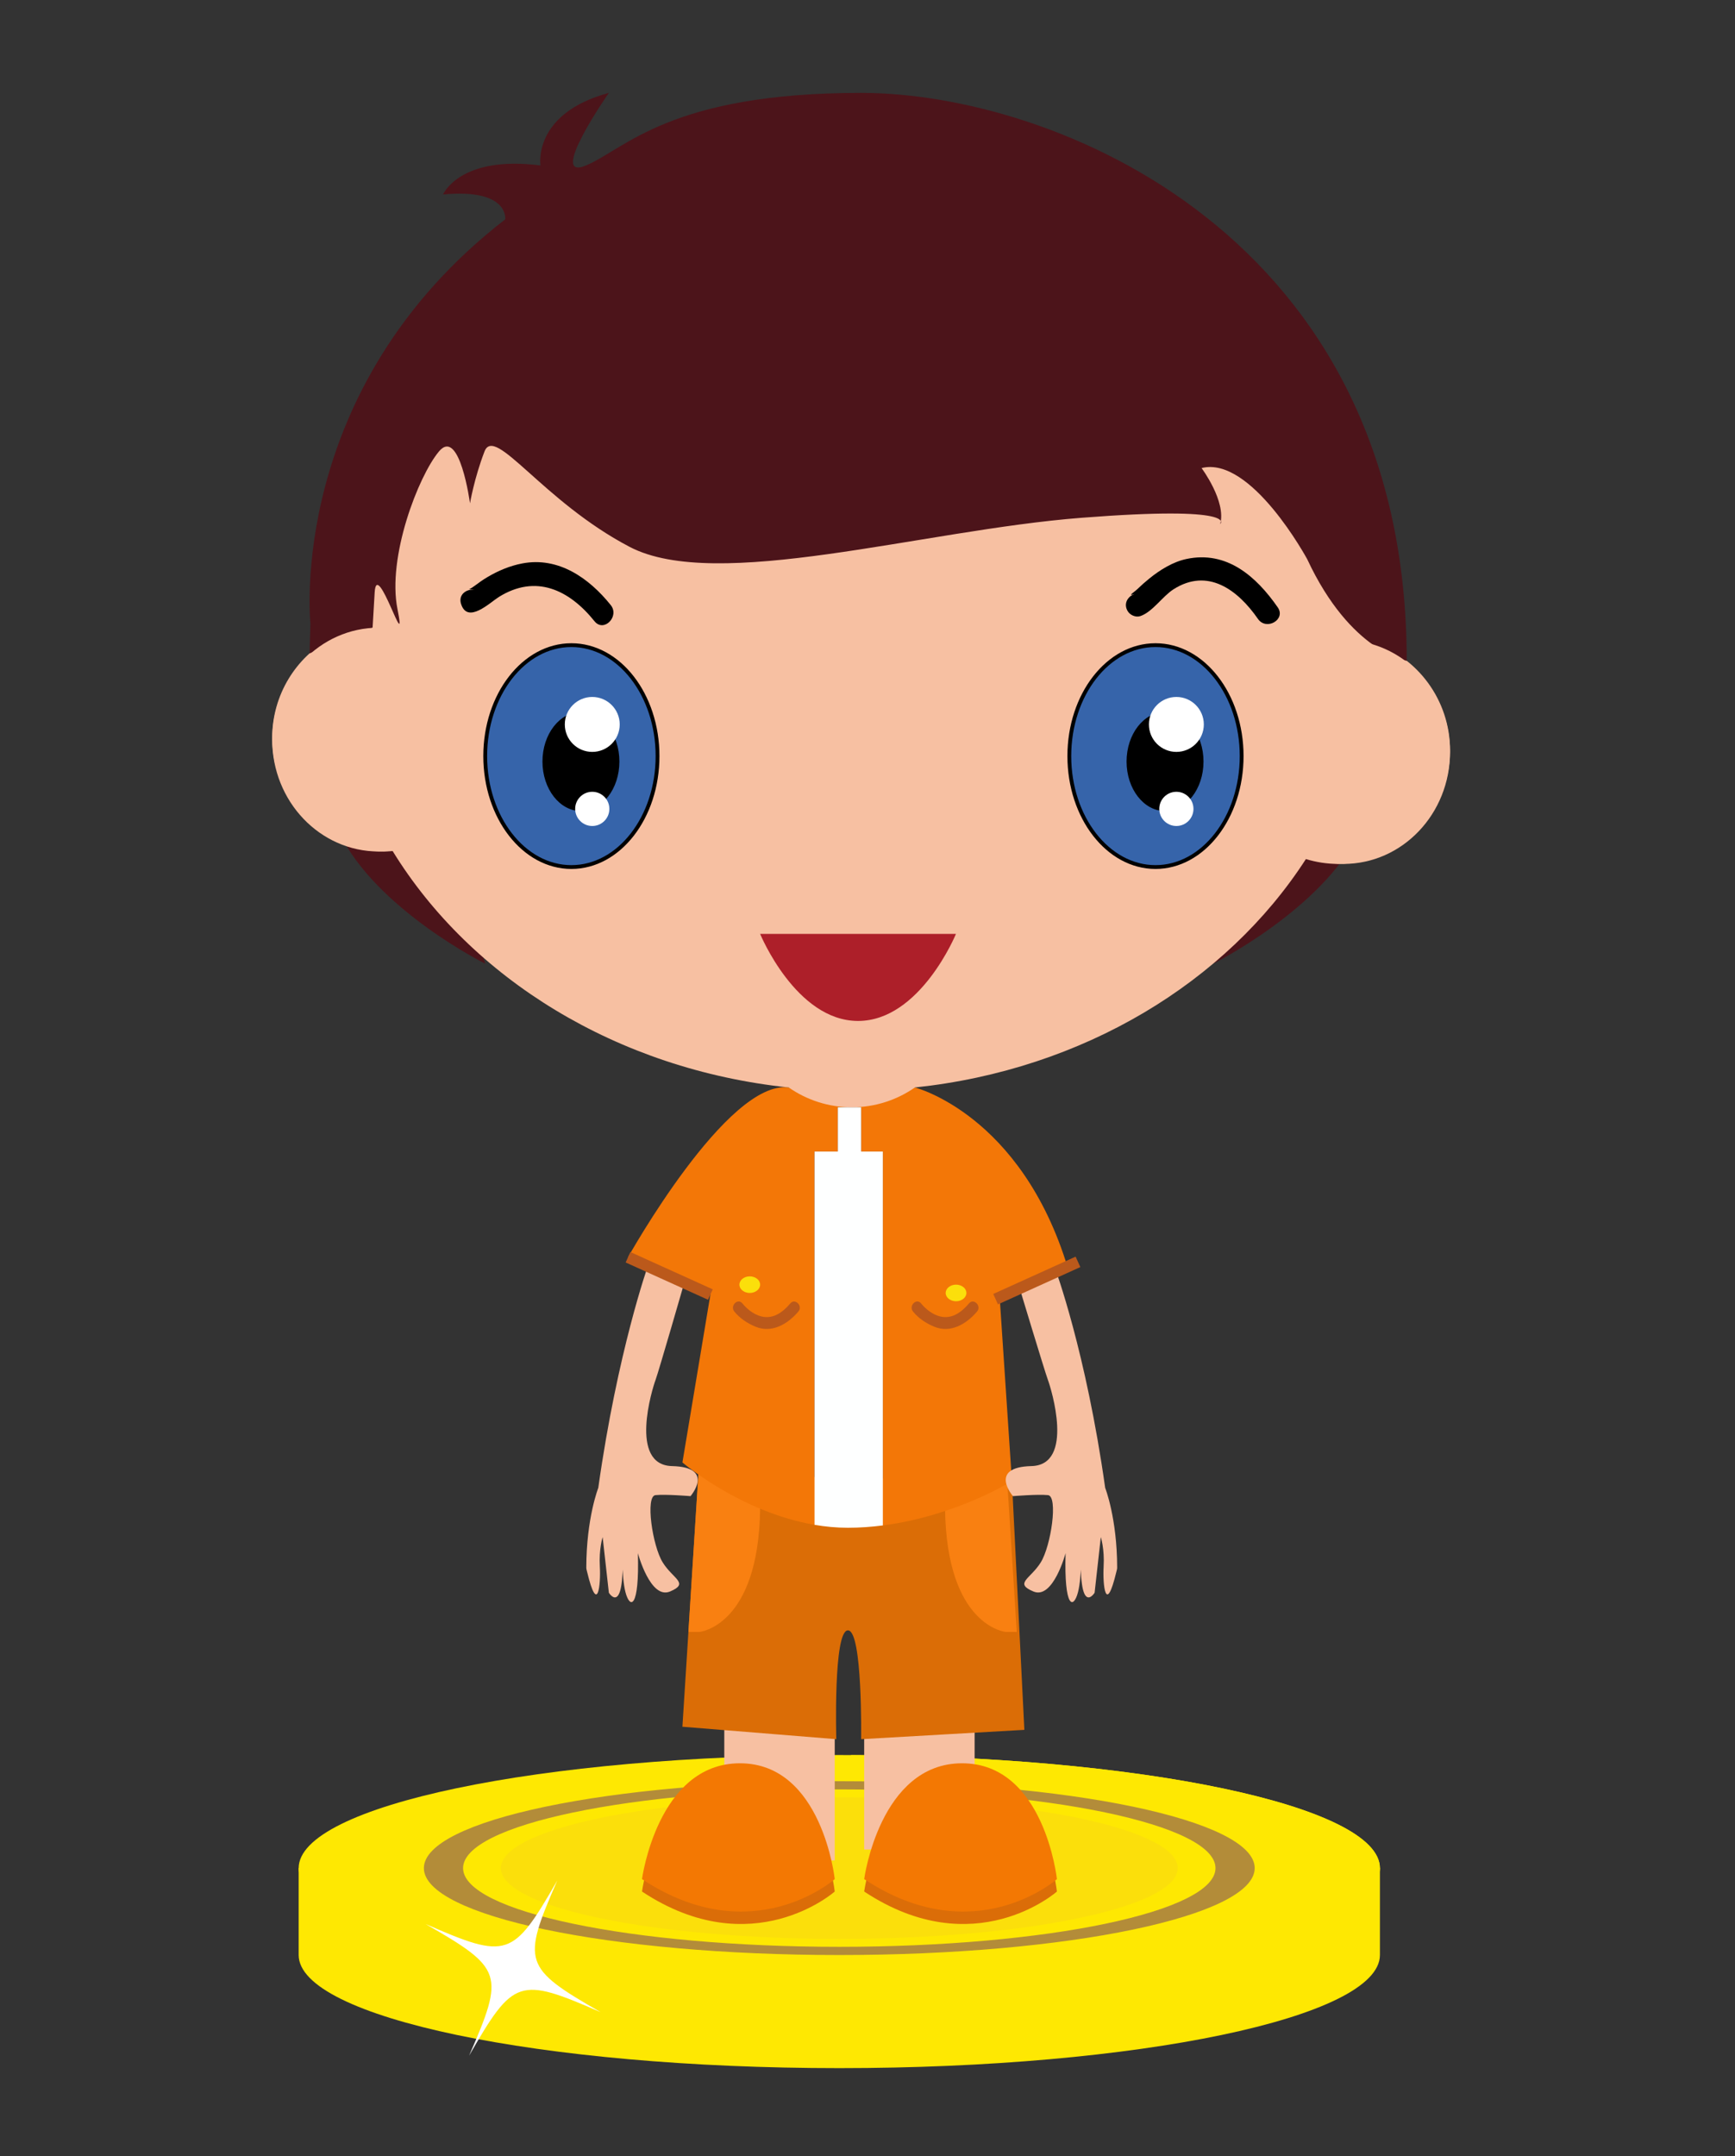 <?xml version="1.0" encoding="utf-8"?>
<!DOCTYPE svg PUBLIC "-//W3C//DTD SVG 1.1//EN" "http://www.w3.org/Graphics/SVG/1.1/DTD/svg11.dtd">
<svg version="1.1" id="Capa_1" xmlns="http://www.w3.org/2000/svg" xmlns:xlink="http://www.w3.org/1999/xlink" x="0px" y="0px"
	 width="454.477px" height="564.723px" viewBox="0 0 454.477 564.723" enable-background="new 0 0 454.477 564.723"
	 xml:space="preserve">
<rect x="0" y="0" width="454.477" height="564.723" fill="#333333" stroke="none"/>
<g>
	<g>
		<linearGradient id="SVGID_1_" gradientUnits="userSpaceOnUse" x1="78.233" y1="515.438" x2="361.465" y2="515.438">
			<stop  offset="0" style="stop-color:#FEE802"/>
			<stop  offset="0.557" style="stop-color:#9A692D"/>
			<stop  offset="1" style="stop-color:#ECBA09"/>
		</linearGradient>
		<path fill="#fee802" d="M78.233,512.009c0,16.356,63.4,29.62,141.616,29.62c78.207,0,141.616-13.264,141.616-29.62v-22.762
			H78.233V512.009z"/>
		<path fill="#FEE802" d="M361.465,489.247c0,16.362-63.41,29.62-141.616,29.62c-78.216,0-141.616-13.258-141.616-29.62
			s63.4-29.619,141.616-29.619C298.056,459.628,361.465,472.885,361.465,489.247z"/>
		<linearGradient id="SVGID_2_" gradientUnits="userSpaceOnUse" x1="222.941" y1="489.247" x2="361.465" y2="489.247">
			<stop  offset="0" style="stop-color:#FEE802"/>
			<stop  offset="1" style="stop-color:#ECBA09"/>
		</linearGradient>
		<path fill="#fee802" d="M222.941,459.634v59.227c76.785-0.343,138.524-13.474,138.524-29.613
			C361.465,473.102,299.726,459.978,222.941,459.634z"/>
		<path fill="#FBDF0B" d="M308.499,489.247c0,10.242-39.684,18.538-88.649,18.538s-88.649-8.296-88.649-18.538
			s39.684-18.544,88.649-18.544S308.499,479.005,308.499,489.247z"/>
		<path fill="#B38C39" d="M219.849,466.485c-60.104,0-108.815,10.191-108.815,22.762s48.711,22.762,108.815,22.762
			c60.102,0,108.815-10.191,108.815-22.762S279.951,466.485,219.849,466.485z M219.849,509.859
			c-54.427,0-98.547-9.225-98.547-20.612s44.121-20.618,98.547-20.618c54.424,0,98.545,9.23,98.545,20.618
			S274.273,509.859,219.849,509.859z"/>
	</g>
	<path fill="#FFFFFF" d="M157.346,526.984c-21.41-9.339-22.819-8.875-34.464,11.375c9.336-21.414,8.871-22.819-11.378-34.461
		c21.407,9.332,22.819,8.867,34.461-11.381C136.633,513.931,137.098,515.336,157.346,526.984z"/>
</g>
<path fill="#4C141A" class='hair' d="M317.772,252.385c0,0,28.456-14.167,38.227-34.257c9.771-20.084-27.145-2.169-27.145-2.169L317.772,252.385z
	"/>
<path fill="#4C141A" class='hair' d="M127.103,252.385c0,0-28.456-14.167-38.227-34.257c-9.771-20.084,27.145-2.169,27.145-2.169L127.103,252.385
	z"/>
<rect x="189.726" y="442.044" fill="#F7C0A2" class='skin' width="28.929" height="45.193"/>
<rect x="226.369" y="439.194" fill="#F7C0A2" class='skin' width="28.929" height="45.192"/>
<path fill="#DB6D06" class='pants' d="M182.938,386.176l-4.183,66.046l40.307,3.257c0,0-0.814-28.5,3.054-28.5s3.451,28.5,3.451,28.5l42.76-2.442
	l-3.257-65.143L182.938,386.176z"/>
<path fill="#F98011" class='shirt' d="M183.234,427.387c0,0,15.472-1.443,15.879-32.272c0.407-30.834-16.175-8.938-16.175-8.938l-2.608,41.21
	H183.234z"/>
<path fill="#F98011" class='shirt' d="M263.432,427.387c0,0-15.471-1.443-15.878-32.272c-0.407-30.834,16.178-8.938,16.178-8.938l2.608,41.21
	H263.432z"/>
<path fill="#F37707" class='shirt' d="M261.813,339.037l17.915-6.922c-12.214-40.307-40.072-47.312-40.072-47.312s-16.928,2.119-33.045,0
	c-16.114-2.125-42.104,44.462-42.104,44.462l21.579,9.771l-7.329,43.971c0,0,15.185,13.009,34.604,16.331V301.58h6.11v-11.591h6.098
	v11.591h5.694v97.918c19.136-2.449,33.809-11.604,33.809-11.604L261.813,339.037z"/>
<path fill="#FEFFFF" d="M225.567,301.58v-11.591h-6.098v11.591h-6.11v97.759c2.84,0.489,5.77,0.77,8.757,0.77
	c3.133,0,6.187-0.229,9.145-0.61V301.58H225.567z"/>
<path fill="#F7C0A2" class='skin' d="M359.486,168.24c0.006-0.478,0.042-0.948,0.042-1.425c0-65.658-61.062-118.886-136.393-118.886
	S86.741,101.157,86.741,166.815c0,0.089,0.009,0.178,0.009,0.273c-9.199,5.013-15.452,14.854-15.452,26.19
	c0,16.413,13.111,29.722,29.289,29.722c0.764,0,1.514-0.058,2.265-0.114c20.513,33.366,58.759,57.178,103.758,61.917
	c4.704,3.271,10.392,5.185,16.521,5.185c6.133,0,11.82-1.915,16.524-5.185c44.044-4.637,81.61-27.558,102.419-59.818
	c2.685,0.821,5.521,1.272,8.467,1.272c16.177,0,29.292-13.309,29.292-29.721C379.833,183.292,371.287,172.076,359.486,168.24z"/>
<path fill="#4C141A" class='hair' d="M81.312,163.297c0,0-6.515-61.338,51.03-105.854c0,0,1.084-8.144-16.286-6.515
	c0,0,4.342-10.315,25.514-7.599c0,0-2.169-13.576,17.914-19.002c0,0-16.286,23.344-5.97,19.002
	c10.315-4.345,21.966-19.002,72.055-19.002s142.917,36.917,142.917,148.741c0,0-14.657-2.169-26.057-26.598
	c0,0-14.657-27.145-27.686-23.888c0,0,6.515,8.684,4.886,14.657c0,0,5.43-4.886-36.373-1.629
	c-41.799,3.257-95.542,19.549-118.342,7.603c-22.8-11.941-35.285-32.031-38.001-24.97c-2.713,7.055-3.798,13.569-3.798,13.569
	s-2.713-20.083-8.143-13.569c-5.43,6.515-13.572,27.686-10.859,41.255c2.716,13.569-5.426-13.575-5.97-4.345s-0.544,9.23-0.544,9.23
	l-16.508,6.743L81.312,163.297z"/>
<g>
	<g>
		<path d="M120.761,158.121c1.674,5.46,7.608-0.344,9.924-1.787c9.637-6.005,18.371-1.938,25.048,6.368
			c2.424,3.017,6.642-1.258,4.242-4.242c-5.668-7.052-13.661-12.698-23.139-10.905c-3.28,0.621-6.313,1.907-9.18,3.599
			c-1.191,0.703-2.316,1.519-3.426,2.342c-1.934,1.433-1.785,0.493,0.249,1.025c0.698,0.699,1.397,1.397,2.095,2.096
			c-0.009-0.03-0.019-0.06-0.027-0.09C125.417,152.838,119.624,154.412,120.761,158.121L120.761,158.121z"/>
	</g>
</g>
<g>
	<g>
		<path d="M295.321,159.925c0.008,0.014,0.015,0.028,0.023,0.042c0.61,1.119,2.156,1.806,3.388,1.378
			c3.195-1.108,5.781-5.175,8.665-7.014c8.95-5.707,16.8,0.09,22.124,7.763c2.189,3.155,7.393,0.16,5.181-3.028
			c-5.668-8.168-13.385-14.904-23.9-12.675c-3.578,0.758-6.933,2.857-9.741,5.122c-1.083,0.873-2.114,1.79-3.113,2.757
			c-0.821,0.795-2.808,1.982-0.811,1.29c1.129,0.459,2.259,0.919,3.388,1.379c-0.007-0.014-0.015-0.028-0.023-0.042
			C298.649,153.5,293.468,156.527,295.321,159.925L295.321,159.925z"/>
	</g>
</g>
<path fill="#AD1F29" d="M199.113,244.58h51.3c0,0-9.364,22.8-25.65,22.8S199.113,244.58,199.113,244.58z"/>
<path fill="#DB6D08" d="M226.369,495.38c0,0,4.071-30.332,25.65-30.332s24.836,30.332,24.836,30.332S255.276,514.516,226.369,495.38
	z"/>
<path fill="#DB6D08" d="M168.17,495.38c0,0,4.071-30.332,25.65-30.332s24.835,30.332,24.835,30.332S197.077,514.516,168.17,495.38z"
	/>
<path fill="#F37803" class='shirt' d="M168.17,492.123c0,0,4.071-30.332,25.65-30.332s24.835,30.332,24.835,30.332S197.077,511.259,168.17,492.123
	z"/>
<path fill="#F37803" class='shirt' d="M226.369,492.123c0,0,4.071-30.332,25.65-30.332s24.836,30.332,24.836,30.332
	S255.276,511.259,226.369,492.123z"/>
<path fill="#F7C0A2" class='skin' d="M169.763,331.396c0,0-8.012,22.533-13.044,58.266c0,0-3.12,7.901-3.139,20.885
	c0,0.369,0.121,0.731,0.209,1.101c2.793,11.667,3.607,3.251,3.337-1.361s0.735-7.736,0.735-7.736l1.628,14.581
	c0,0,4.354,6.998,3.531-12.538c0,0-0.261,8.264,0.824,12.411c1.167,4.453,3.667,4.339,3.248-10.242c0,0,3.257,12.214,8.414,10.045
	c5.156-2.176,0.811-3.257-1.899-7.603c-2.717-4.345-4.612-17.373-1.902-17.641c2.716-0.273,9.173,0.268,9.173,0.268
	s6.572-7.596-4.828-7.87c-11.4-0.273-5.16-20.357-4.345-22.526c0.814-2.176,7.602-25.713,7.602-25.713L169.763,331.396z"/>
<g>
	<g>
		<path fill="#BB591B" d="M192.352,343.481c1.446,1.782,3.416,3.077,5.511,3.956c4.336,1.818,8.509-0.7,11.268-3.956
			c1.243-1.466-0.869-3.599-2.121-2.121c-2.438,2.876-5.386,4.649-9.031,2.863c-1.338-0.656-2.566-1.706-3.505-2.863
			C193.253,339.857,191.145,341.994,192.352,343.481L192.352,343.481z"/>
	</g>
</g>
<g>
	<g>
		<path fill="#BB591B" d="M239.158,343.481c1.446,1.782,3.416,3.077,5.511,3.956c4.336,1.818,8.509-0.7,11.268-3.956
			c1.243-1.466-0.869-3.599-2.121-2.121c-2.438,2.876-5.386,4.649-9.031,2.863c-1.338-0.656-2.566-1.706-3.505-2.863
			C240.059,339.857,237.95,341.994,239.158,343.481L239.158,343.481z"/>
	</g>
</g>
<path fill="#FBDF0B" d="M199.113,336.441c0,1.202-1.215,2.176-2.713,2.176s-2.713-0.974-2.713-2.176
	c0-1.196,1.215-2.169,2.713-2.169S199.113,335.245,199.113,336.441z"/>
<path fill="#FBDF0B" d="M253.142,338.617c0,1.196-1.215,2.169-2.713,2.169s-2.713-0.973-2.713-2.169
	c0-1.203,1.215-2.176,2.713-2.176S253.142,337.415,253.142,338.617z"/>
<line fill="none" stroke="#BB591B" stroke-width="3" stroke-miterlimit="10" x1="164.505" y1="329.266" x2="186.084" y2="339.037"/>
<path fill="#F7C0A2" class='skin' d="M127.103,193.699c0,16.184-12.495,29.302-27.899,29.302c-15.411,0-27.905-13.118-27.905-29.302
	c0-16.196,12.494-29.314,27.905-29.314C114.608,164.385,127.103,177.503,127.103,193.699z"/>
<path fill="#F7C0A2" class='skin' d="M379.833,196.957c0,16.184-12.491,29.301-27.899,29.301c-15.411,0-27.902-13.117-27.902-29.301
	c0-16.197,12.491-29.314,27.902-29.314C367.342,167.642,379.833,180.76,379.833,196.957z"/>
<radialGradient id="SVGID_3_" cx="149.672" cy="198.016" r="26.016" gradientUnits="userSpaceOnUse">
	<stop  offset="0.547" style="stop-color:#3766AC"/>
	<stop  offset="1" style="stop-color:#1C2B6F"/>
</radialGradient>
<path fill="#3664aa" stroke="#000000" stroke-miterlimit="10" d="M172.241,198.019c0,16.044-10.105,29.054-22.568,29.054
	c-12.466,0-22.571-13.01-22.571-29.054c0-16.05,10.105-29.06,22.571-29.06C162.136,168.959,172.241,181.969,172.241,198.019z"/>
<path d="M162.25,199.444c0,7.163-4.51,12.971-10.077,12.971s-10.077-5.808-10.077-12.971c0-7.169,4.51-12.978,10.077-12.978
	S162.25,192.274,162.25,199.444z"/>
<path fill="#FFFFFF" d="M162.333,189.724c0,3.976-3.219,7.194-7.192,7.194s-7.192-3.219-7.192-7.194c0-3.97,3.219-7.195,7.192-7.195
	S162.333,185.754,162.333,189.724z"/>
<circle fill="#FFFFFF" cx="155.141" cy="211.843" r="4.479"/>
<radialGradient id="SVGID_4_" cx="302.675" cy="198.016" r="26.016" gradientUnits="userSpaceOnUse">
	<stop  offset="0.547" style="stop-color:#3766AC"/>
	<stop  offset="1" style="stop-color:#1C2B6F"/>
</radialGradient>
<path fill="#3664aa" stroke="#000000" stroke-miterlimit="10" d="M325.244,198.019c0,16.044-10.105,29.054-22.567,29.054
	c-12.466,0-22.571-13.01-22.571-29.054c0-16.05,10.105-29.06,22.571-29.06C315.139,168.959,325.244,181.969,325.244,198.019z"/>
<path d="M315.253,199.444c0,7.163-4.51,12.971-10.077,12.971s-10.077-5.808-10.077-12.971c0-7.169,4.51-12.978,10.077-12.978
	S315.253,192.274,315.253,199.444z"/>
<path fill="#FFFFFF" d="M315.336,189.724c0,3.976-3.219,7.194-7.191,7.194c-3.973,0-7.192-3.219-7.192-7.194
	c0-3.97,3.219-7.195,7.192-7.195C312.117,182.528,315.336,185.754,315.336,189.724z"/>
<circle fill="#FFFFFF" cx="308.145" cy="211.843" r="4.479"/>
<path fill="#F7C0A2" class='skin' d="M276.355,332.115c0,0,8.111,21.814,13.143,57.547c0,0,3.12,7.901,3.139,20.885
	c0,0.369-0.121,0.731-0.21,1.101c-2.792,11.667-3.607,3.251-3.336-1.361s-0.735-7.736-0.735-7.736l-1.628,14.581
	c0,0-4.354,6.998-3.531-12.538c0,0,0.261,8.264-0.824,12.411c-1.167,4.453-3.667,4.339-3.248-10.242c0,0-3.257,12.214-8.414,10.045
	c-5.156-2.176-0.811-3.257,1.899-7.603c2.717-4.345,4.612-17.373,1.902-17.641c-2.716-0.273-9.173,0.268-9.173,0.268
	s-6.572-7.596,4.828-7.87c11.4-0.273,5.16-20.357,4.345-22.526c-0.814-2.176-7.701-24.995-7.701-24.995L276.355,332.115z"/>
<line fill="none" stroke="#BB591B" stroke-width="3" stroke-miterlimit="10" x1="282.374" y1="330.474" x2="260.795" y2="340.246"/>
</svg>
